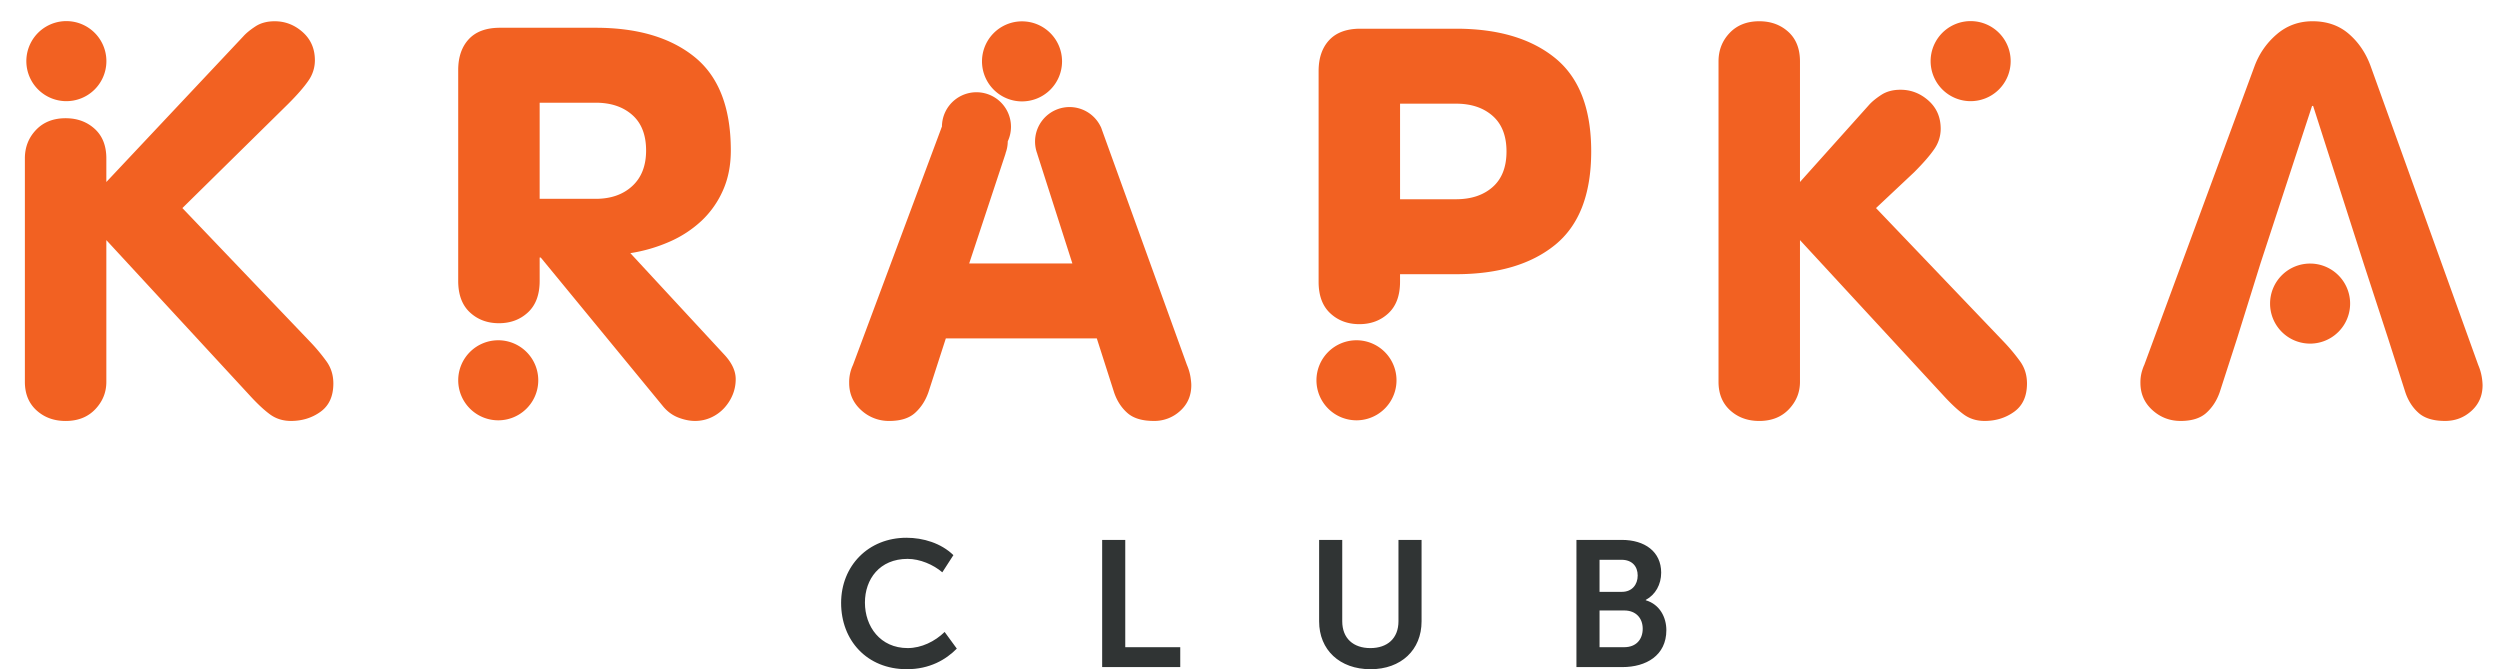 <svg version="1.1" id="Слой_1" xmlns="http://www.w3.org/2000/svg" xmlns:xlink="http://www.w3.org/1999/xlink" x="0" y="0" width="210" height="56.214" viewBox="0 0 210 56.214" xml:space="preserve"><defs><path id="SVGID_1_" d="M-201.212-367h612v792h-612z"/></defs><clipPath id="SVGID_2_"><use xlink:href="#SVGID_1_" overflow="visible"/></clipPath><path clip-path="url(#SVGID_2_)" fill="#303434" d="M76.144 45.172c1.399 0 2.904.45 3.942 1.459l-.932 1.443c-.753-.646-1.881-1.128-2.919-1.128-2.348 0-3.581 1.701-3.581 3.671 0 2.001 1.279 3.822 3.595 3.822 1.144 0 2.288-.557 3.1-1.355l1.023 1.4c-.917.932-2.287 1.73-4.198 1.73-3.354 0-5.521-2.424-5.521-5.566 0-3.099 2.271-5.476 5.491-5.476m16.437.181h1.941v9.011h4.619v1.67h-6.56zm18.227 0h1.94v6.829c0 1.444.933 2.258 2.362 2.258s2.362-.813 2.362-2.258v-6.829h1.94v6.845c0 2.392-1.714 4.017-4.288 4.017-2.588 0-4.317-1.625-4.317-4.017v-6.845zm21.613-.001h3.807c1.94 0 3.311.992 3.311 2.753 0 .993-.482 1.852-1.294 2.287v.03c1.173.346 1.729 1.429 1.729 2.512 0 2.137-1.715 3.101-3.686 3.101h-3.867V45.352zm3.822 4.363c.842 0 1.323-.602 1.323-1.37 0-.766-.467-1.323-1.354-1.323h-1.851v2.693h1.882zm.195 4.649c.993 0 1.55-.647 1.55-1.551 0-.888-.57-1.533-1.55-1.533h-2.076v3.084h2.076z"/><path clip-path="url(#SVGID_2_)" fill="#F26122" d="M26.086 28.746L15.32 17.478l8.896-8.759c.759-.759 1.322-1.406 1.687-1.938a2.961 2.961 0 0 0 .548-1.711c0-.973-.343-1.764-1.026-2.372-.685-.608-1.469-.912-2.35-.912-.638 0-1.179.144-1.619.433-.442.289-.784.57-1.027.844L8.933 15.288v-1.981c0-1.064-.327-1.894-.981-2.486-.654-.593-1.467-.89-2.44-.89-1.034 0-1.864.328-2.486.981-.624.655-.936 1.453-.936 2.395v18.769c0 1.004.327 1.802.981 2.396.654.593 1.467.889 2.441.889 1.033 0 1.862-.326 2.486-.98.623-.653.935-1.421.935-2.304V20.169l12.044 13.047c.638.698 1.208 1.23 1.71 1.597.502.365 1.087.546 1.757.546.942 0 1.771-.258 2.486-.775.714-.516 1.072-1.307 1.072-2.371 0-.699-.19-1.315-.57-1.848a15.554 15.554 0 0 0-1.346-1.619m26.863-7.482a13.228 13.228 0 0 0 3.285-.957 9.51 9.51 0 0 0 2.692-1.757 7.853 7.853 0 0 0 1.801-2.555c.441-.988.662-2.105.662-3.352 0-3.589-1.011-6.205-3.033-7.847-2.024-1.642-4.799-2.464-8.326-2.464h-8.029c-1.157 0-2.03.32-2.623.959-.593.639-.89 1.505-.89 2.6v17.701c0 1.157.327 2.038.981 2.646.654.608 1.467.912 2.441.912.973 0 1.786-.304 2.44-.912.654-.608.981-1.489.981-2.646V21.63h.091l10.31 12.545c.365.426.79.729 1.278.912.485.183.942.272 1.368.272.487 0 .942-.099 1.368-.296a3.4 3.4 0 0 0 1.096-.798c.303-.334.539-.707.707-1.118.167-.411.25-.844.25-1.3 0-.668-.304-1.338-.912-2.007l-7.938-8.576zm-7.618-4.561V8.627h4.699c1.277 0 2.304.342 3.079 1.027.776.684 1.163 1.681 1.163 2.988 0 1.277-.387 2.273-1.163 2.988-.775.715-1.802 1.072-3.079 1.072h-4.699zm54.374 13.958l-7.14-19.749c-.026-.073-.047-.147-.079-.217l-.017-.048-.008.002a2.898 2.898 0 0 0-5.321 2.288l-.005.002 2.944 9.192h-8.667l3.06-9.249-.009-.004a2.89 2.89 0 0 0 .189-1.005 2.9 2.9 0 1 0-5.529-1.225l-.008-.001-.02.053c-.023.051-.039.106-.059.159l-7.387 19.802a3.388 3.388 0 0 0-.319 1.505c0 .913.334 1.674 1.003 2.281a3.41 3.41 0 0 0 2.372.912c.942 0 1.666-.227 2.167-.683.502-.457.874-1.034 1.118-1.734l1.46-4.517h12.682l1.46 4.563c.243.7.615 1.271 1.118 1.71.502.441 1.238.661 2.212.661a3.19 3.19 0 0 0 2.212-.844c.623-.563.935-1.284.935-2.166 0-.152-.022-.38-.068-.686a4.34 4.34 0 0 0-.296-1.002m68.647-1.915l-10.767-11.268 3.199-3.005c.759-.76 1.323-1.406 1.688-1.939a2.974 2.974 0 0 0 .547-1.711c0-.973-.342-1.763-1.026-2.372-.685-.608-1.468-.912-2.35-.912-.639 0-1.18.145-1.619.433-.442.289-.784.57-1.027.844l-5.799 6.472V5.16c0-1.064-.327-1.893-.98-2.486-.654-.593-1.468-.889-2.44-.889-1.034 0-1.864.327-2.486.98-.624.655-.936 1.453-.936 2.395v26.915c0 1.004.327 1.802.98 2.396.654.593 1.468.889 2.441.889 1.033 0 1.862-.326 2.486-.98.623-.653.935-1.421.935-2.304V20.169l12.044 13.047c.638.698 1.208 1.23 1.71 1.597.502.365 1.087.546 1.757.546.942 0 1.771-.258 2.486-.775.714-.516 1.072-1.307 1.072-2.371 0-.699-.19-1.315-.57-1.848a15.666 15.666 0 0 0-1.345-1.619m40.117 2.919a4.41 4.41 0 0 0-.297-1.003l-9.033-25.09c-.396-1.096-1.003-2-1.824-2.715-.821-.714-1.841-1.072-3.057-1.072-1.155 0-2.159.365-3.011 1.095s-1.476 1.627-1.87 2.692l-9.261 25.09c-.061.122-.13.312-.206.569a3.35 3.35 0 0 0-.114.936c0 .913.335 1.673 1.004 2.28.67.608 1.461.912 2.372.912.942 0 1.666-.227 2.167-.684.502-.456.874-1.033 1.118-1.733l1.46-4.517 1.962-6.295 4.333-13.229h.092l4.242 13.229 2.054 6.295 1.46 4.563c.242.7.614 1.271 1.117 1.711.502.44 1.238.66 2.213.66.85 0 1.588-.28 2.212-.844.623-.562.935-1.284.935-2.166a5.164 5.164 0 0 0-.068-.684M5.517 8.497a3.362 3.362 0 1 0 0-6.723 3.362 3.362 0 0 0 0 6.723M41.91 28.583a3.362 3.362 0 1 0 0 6.723 3.362 3.362 0 0 0 0-6.723"/><path clip-path="url(#SVGID_2_)" fill="#F26122" d="M85.792 8.517a3.362 3.362 0 1 0 0-6.723 3.362 3.362 0 0 0 0 6.723m28.21 20.066a3.362 3.362 0 1 0 0 6.723 3.362 3.362 0 0 0 0-6.723m51.474-20.086a3.362 3.362 0 1 0 0-6.723 3.362 3.362 0 0 0 0 6.723m28.63 13.643a3.362 3.362 0 1 0 0 6.723 3.362 3.362 0 0 0 0-6.723M130.63 4.875c-2.024-1.642-4.798-2.464-8.326-2.464h-8.029c-1.155 0-2.028.32-2.623.959-.593.639-.889 1.505-.889 2.6v17.701c0 1.157.326 2.039.981 2.646.652.608 1.466.912 2.439.912s1.786-.304 2.44-.912c.653-.607.98-1.489.98-2.646v-.639h4.699c3.528 0 6.302-.821 8.326-2.463 2.021-1.643 3.033-4.259 3.033-7.847.002-3.589-1.01-6.205-3.031-7.847m-5.247 10.835c-.775.685-1.802 1.026-3.079 1.026h-4.699V8.708h4.699c1.277 0 2.304.342 3.079 1.027.776.684 1.163 1.681 1.163 2.988 0 1.306-.387 2.302-1.163 2.987"/></svg>